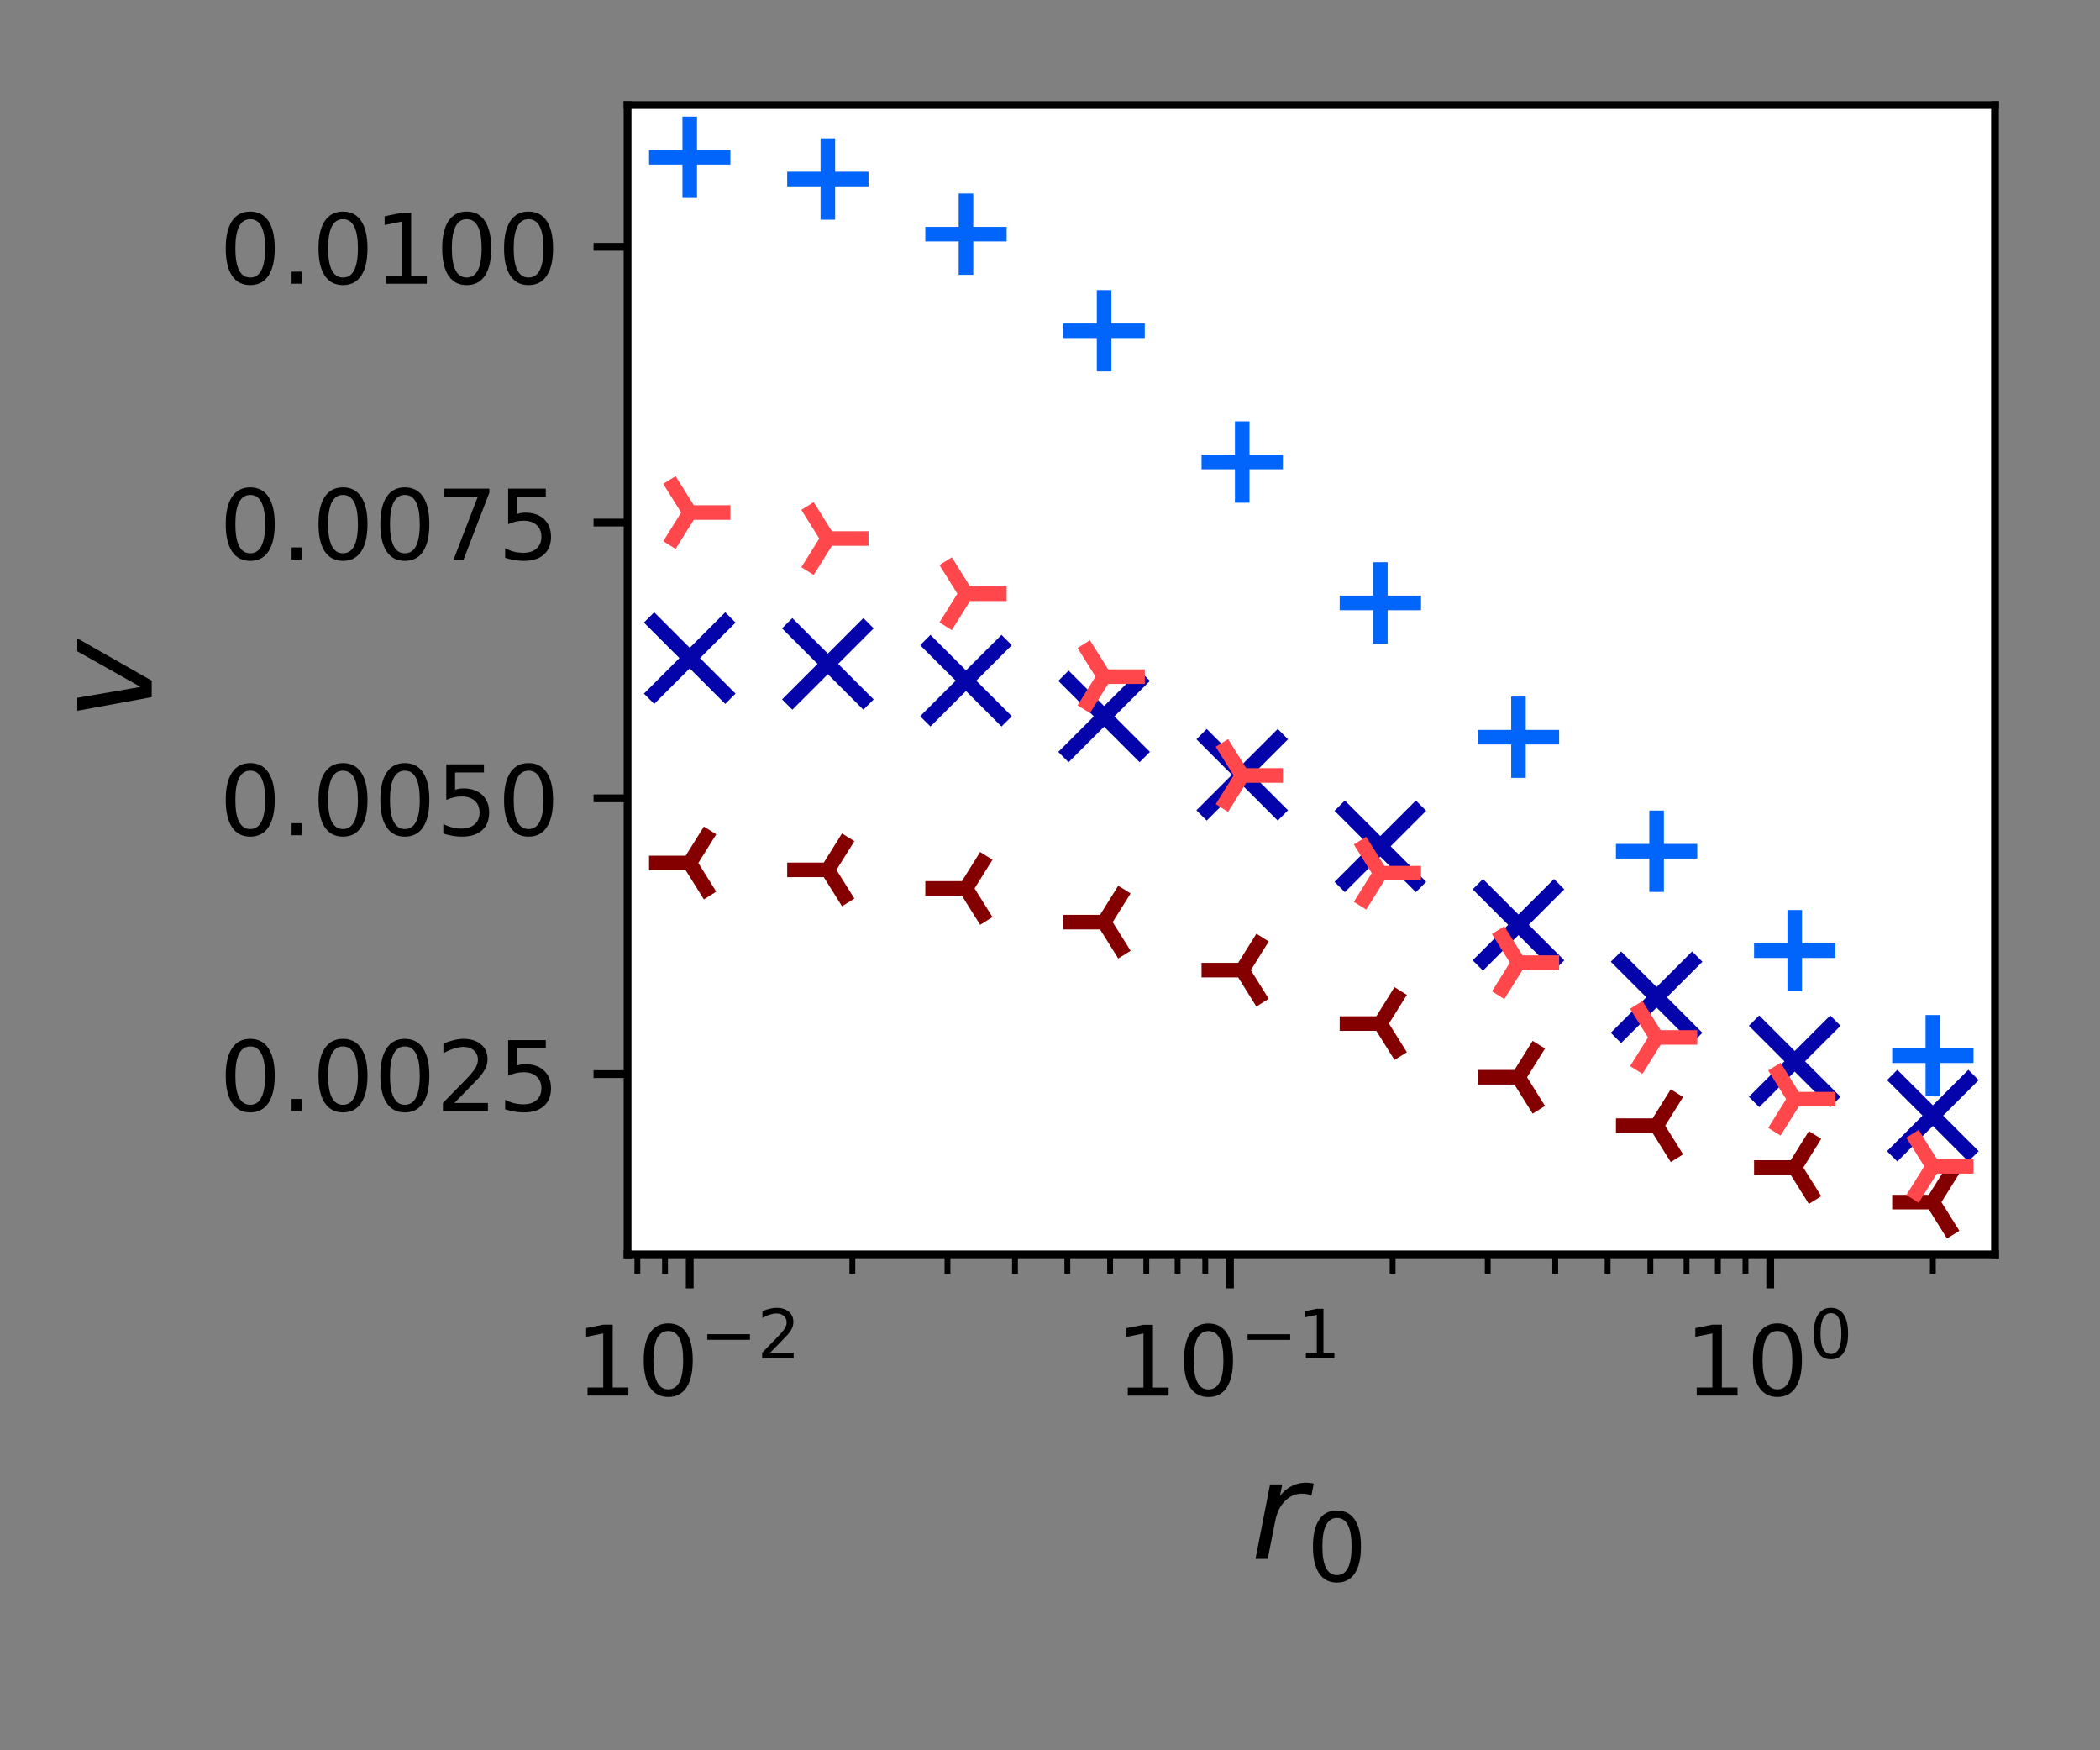 <?xml version="1.0" encoding="utf-8" standalone="no"?>
<!DOCTYPE svg PUBLIC "-//W3C//DTD SVG 1.1//EN"
  "http://www.w3.org/Graphics/SVG/1.1/DTD/svg11.dtd">
<!-- Created with matplotlib (https://matplotlib.org/) -->
<svg height="180pt" version="1.1" viewBox="0 0 216 180" width="216pt" xmlns="http://www.w3.org/2000/svg" xmlns:xlink="http://www.w3.org/1999/xlink">
 <rect x="0" y="0" width="216" height="180" fill="#808080" stroke="none"/>
 <defs>
  <style type="text/css">*{stroke-linecap:butt;stroke-linejoin:round;}</style>
 </defs>
 <g id="figure_1">
  <g id="patch_1">
   <path d="M 0 180 
L 216 180 
L 216 0 
L 0 0 
z
" style="fill:none;"/>
  </g>
  <g id="axes_1">
   <g id="patch_2">
    <path d="M 64.55 129 
L 205.2 129 
L 205.2 10.8 
L 64.55 10.8 
z
" style="fill:#ffffff;"/>
   </g>
   <g id="PathCollection_1">
    <defs>
     <path d="M -4.183 4.183 
L 4.183 -4.183 
M -4.183 -4.183 
L 4.183 4.183 
" id="m0d4c875cfc" style="stroke:#0504aa;stroke-width:1.5;"/>
    </defs>
    <g clip-path="url(#p93377b6240)">
     <use style="fill:#0504aa;stroke:#0504aa;stroke-width:1.5;" x="70.943" xlink:href="#m0d4c875cfc" y="67.679"/>
     <use style="fill:#0504aa;stroke:#0504aa;stroke-width:1.5;" x="85.15" xlink:href="#m0d4c875cfc" y="68.275"/>
     <use style="fill:#0504aa;stroke:#0504aa;stroke-width:1.5;" x="99.357" xlink:href="#m0d4c875cfc" y="70.003"/>
     <use style="fill:#0504aa;stroke:#0504aa;stroke-width:1.5;" x="113.564" xlink:href="#m0d4c875cfc" y="73.674"/>
     <use style="fill:#0504aa;stroke:#0504aa;stroke-width:1.5;" x="127.771" xlink:href="#m0d4c875cfc" y="79.679"/>
     <use style="fill:#0504aa;stroke:#0504aa;stroke-width:1.5;" x="141.979" xlink:href="#m0d4c875cfc" y="87.037"/>
     <use style="fill:#0504aa;stroke:#0504aa;stroke-width:1.5;" x="156.186" xlink:href="#m0d4c875cfc" y="95.109"/>
     <use style="fill:#0504aa;stroke:#0504aa;stroke-width:1.5;" x="170.393" xlink:href="#m0d4c875cfc" y="102.56"/>
     <use style="fill:#0504aa;stroke:#0504aa;stroke-width:1.5;" x="184.6" xlink:href="#m0d4c875cfc" y="109.144"/>
     <use style="fill:#0504aa;stroke:#0504aa;stroke-width:1.5;" x="198.807" xlink:href="#m0d4c875cfc" y="114.733"/>
    </g>
   </g>
   <g id="PathCollection_2">
    <defs>
     <path d="M -4.183 0 
L 4.183 0 
M 0 4.183 
L 0 -4.183 
" id="md578729fe4" style="stroke:#0165fc;stroke-width:1.5;"/>
    </defs>
    <g clip-path="url(#p93377b6240)">
     <use style="fill:#0165fc;stroke:#0165fc;stroke-width:1.5;" x="70.943" xlink:href="#md578729fe4" y="16.173"/>
     <use style="fill:#0165fc;stroke:#0165fc;stroke-width:1.5;" x="85.15" xlink:href="#md578729fe4" y="18.412"/>
     <use style="fill:#0165fc;stroke:#0165fc;stroke-width:1.5;" x="99.357" xlink:href="#md578729fe4" y="24.083"/>
     <use style="fill:#0165fc;stroke:#0165fc;stroke-width:1.5;" x="113.564" xlink:href="#md578729fe4" y="34.019"/>
     <use style="fill:#0165fc;stroke:#0165fc;stroke-width:1.5;" x="127.771" xlink:href="#md578729fe4" y="47.516"/>
     <use style="fill:#0165fc;stroke:#0165fc;stroke-width:1.5;" x="141.979" xlink:href="#md578729fe4" y="62.004"/>
     <use style="fill:#0165fc;stroke:#0165fc;stroke-width:1.5;" x="156.186" xlink:href="#md578729fe4" y="75.814"/>
     <use style="fill:#0165fc;stroke:#0165fc;stroke-width:1.5;" x="170.393" xlink:href="#md578729fe4" y="87.543"/>
     <use style="fill:#0165fc;stroke:#0165fc;stroke-width:1.5;" x="184.6" xlink:href="#md578729fe4" y="97.77"/>
     <use style="fill:#0165fc;stroke:#0165fc;stroke-width:1.5;" x="198.807" xlink:href="#md578729fe4" y="108.57"/>
    </g>
   </g>
   <g id="PathCollection_3">
    <defs>
     <path d="M 0 0 
L -4.183 -0 
M 0 0 
L 2.092 3.347 
M 0 0 
L 2.092 -3.347 
" id="me064fa8a12" style="stroke:#840000;stroke-width:1.5;"/>
    </defs>
    <g clip-path="url(#p93377b6240)">
     <use style="fill:#840000;stroke:#840000;stroke-width:1.5;" x="70.943" xlink:href="#me064fa8a12" y="88.75"/>
     <use style="fill:#840000;stroke:#840000;stroke-width:1.5;" x="85.15" xlink:href="#me064fa8a12" y="89.458"/>
     <use style="fill:#840000;stroke:#840000;stroke-width:1.5;" x="99.357" xlink:href="#me064fa8a12" y="91.365"/>
     <use style="fill:#840000;stroke:#840000;stroke-width:1.5;" x="113.564" xlink:href="#me064fa8a12" y="94.831"/>
     <use style="fill:#840000;stroke:#840000;stroke-width:1.5;" x="127.771" xlink:href="#me064fa8a12" y="99.77"/>
     <use style="fill:#840000;stroke:#840000;stroke-width:1.5;" x="141.979" xlink:href="#me064fa8a12" y="105.264"/>
     <use style="fill:#840000;stroke:#840000;stroke-width:1.5;" x="156.186" xlink:href="#me064fa8a12" y="110.786"/>
     <use style="fill:#840000;stroke:#840000;stroke-width:1.5;" x="170.393" xlink:href="#me064fa8a12" y="115.767"/>
     <use style="fill:#840000;stroke:#840000;stroke-width:1.5;" x="184.6" xlink:href="#me064fa8a12" y="120.069"/>
     <use style="fill:#840000;stroke:#840000;stroke-width:1.5;" x="198.807" xlink:href="#me064fa8a12" y="123.627"/>
    </g>
   </g>
   <g id="PathCollection_4">
    <defs>
     <path d="M 0 0 
L 4.183 0 
M 0 0 
L -2.092 -3.347 
M 0 0 
L -2.092 3.347 
" id="ma8a08977b6" style="stroke:#ff474c;stroke-width:1.5;"/>
    </defs>
    <g clip-path="url(#p93377b6240)">
     <use style="fill:#ff474c;stroke:#ff474c;stroke-width:1.5;" x="70.943" xlink:href="#ma8a08977b6" y="52.708"/>
     <use style="fill:#ff474c;stroke:#ff474c;stroke-width:1.5;" x="85.15" xlink:href="#ma8a08977b6" y="55.383"/>
     <use style="fill:#ff474c;stroke:#ff474c;stroke-width:1.5;" x="99.357" xlink:href="#ma8a08977b6" y="61.058"/>
     <use style="fill:#ff474c;stroke:#ff474c;stroke-width:1.5;" x="113.564" xlink:href="#ma8a08977b6" y="69.586"/>
     <use style="fill:#ff474c;stroke:#ff474c;stroke-width:1.5;" x="127.771" xlink:href="#ma8a08977b6" y="79.751"/>
     <use style="fill:#ff474c;stroke:#ff474c;stroke-width:1.5;" x="141.979" xlink:href="#ma8a08977b6" y="89.797"/>
     <use style="fill:#ff474c;stroke:#ff474c;stroke-width:1.5;" x="156.186" xlink:href="#ma8a08977b6" y="99.001"/>
     <use style="fill:#ff474c;stroke:#ff474c;stroke-width:1.5;" x="170.393" xlink:href="#ma8a08977b6" y="106.693"/>
     <use style="fill:#ff474c;stroke:#ff474c;stroke-width:1.5;" x="184.6" xlink:href="#ma8a08977b6" y="113.04"/>
     <use style="fill:#ff474c;stroke:#ff474c;stroke-width:1.5;" x="198.807" xlink:href="#ma8a08977b6" y="119.946"/>
    </g>
   </g>
   <g id="matplotlib.axis_1">
    <g id="xtick_1">
     <g id="line2d_1">
      <defs>
       <path d="M 0 0 
L 0 3.5 
" id="mf10f271a37" style="stroke:#000000;stroke-width:0.8;"/>
      </defs>
      <g>
       <use style="stroke:#000000;stroke-width:0.8;" x="70.943" xlink:href="#mf10f271a37" y="129"/>
      </g>
     </g>
     <g id="text_1">
      <!-- $\mathdefault{10^{-2}}$ -->
      <g transform="translate(59.193 143.598)scale(0.1 -0.1)">
       <defs>
        <path d="M 12.406 8.297 
L 28.516 8.297 
L 28.516 63.922 
L 10.984 60.406 
L 10.984 69.391 
L 28.422 72.906 
L 38.281 72.906 
L 38.281 8.297 
L 54.391 8.297 
L 54.391 0 
L 12.406 0 
z
" id="DejaVuSans-49"/>
        <path d="M 31.781 66.406 
Q 24.172 66.406 20.328 58.906 
Q 16.5 51.422 16.5 36.375 
Q 16.5 21.391 20.328 13.891 
Q 24.172 6.391 31.781 6.391 
Q 39.453 6.391 43.281 13.891 
Q 47.125 21.391 47.125 36.375 
Q 47.125 51.422 43.281 58.906 
Q 39.453 66.406 31.781 66.406 
z
M 31.781 74.219 
Q 44.047 74.219 50.516 64.516 
Q 56.984 54.828 56.984 36.375 
Q 56.984 17.969 50.516 8.266 
Q 44.047 -1.422 31.781 -1.422 
Q 19.531 -1.422 13.062 8.266 
Q 6.594 17.969 6.594 36.375 
Q 6.594 54.828 13.062 64.516 
Q 19.531 74.219 31.781 74.219 
z
" id="DejaVuSans-48"/>
        <path d="M 10.594 35.5 
L 73.188 35.5 
L 73.188 27.203 
L 10.594 27.203 
z
" id="DejaVuSans-8722"/>
        <path d="M 19.188 8.297 
L 53.609 8.297 
L 53.609 0 
L 7.328 0 
L 7.328 8.297 
Q 12.938 14.109 22.625 23.891 
Q 32.328 33.688 34.812 36.531 
Q 39.547 41.844 41.422 45.531 
Q 43.312 49.219 43.312 52.781 
Q 43.312 58.594 39.234 62.25 
Q 35.156 65.922 28.609 65.922 
Q 23.969 65.922 18.812 64.312 
Q 13.672 62.703 7.812 59.422 
L 7.812 69.391 
Q 13.766 71.781 18.938 73 
Q 24.125 74.219 28.422 74.219 
Q 39.75 74.219 46.484 68.547 
Q 53.219 62.891 53.219 53.422 
Q 53.219 48.922 51.531 44.891 
Q 49.859 40.875 45.406 35.406 
Q 44.188 33.984 37.641 27.219 
Q 31.109 20.453 19.188 8.297 
z
" id="DejaVuSans-50"/>
       </defs>
       <use transform="translate(0 0.766)" xlink:href="#DejaVuSans-49"/>
       <use transform="translate(63.623 0.766)" xlink:href="#DejaVuSans-48"/>
       <use transform="translate(128.203 39.047)scale(0.7)" xlink:href="#DejaVuSans-8722"/>
       <use transform="translate(186.855 39.047)scale(0.7)" xlink:href="#DejaVuSans-50"/>
      </g>
     </g>
    </g>
    <g id="xtick_2">
     <g id="line2d_2">
      <g>
       <use style="stroke:#000000;stroke-width:0.8;" x="126.511" xlink:href="#mf10f271a37" y="129"/>
      </g>
     </g>
     <g id="text_2">
      <!-- $\mathdefault{10^{-1}}$ -->
      <g transform="translate(114.761 143.598)scale(0.1 -0.1)">
       <use transform="translate(0 0.684)" xlink:href="#DejaVuSans-49"/>
       <use transform="translate(63.623 0.684)" xlink:href="#DejaVuSans-48"/>
       <use transform="translate(128.203 38.966)scale(0.7)" xlink:href="#DejaVuSans-8722"/>
       <use transform="translate(186.855 38.966)scale(0.7)" xlink:href="#DejaVuSans-49"/>
      </g>
     </g>
    </g>
    <g id="xtick_3">
     <g id="line2d_3">
      <g>
       <use style="stroke:#000000;stroke-width:0.8;" x="182.079" xlink:href="#mf10f271a37" y="129"/>
      </g>
     </g>
     <g id="text_3">
      <!-- $\mathdefault{10^{0}}$ -->
      <g transform="translate(173.279 143.598)scale(0.1 -0.1)">
       <use transform="translate(0 0.766)" xlink:href="#DejaVuSans-49"/>
       <use transform="translate(63.623 0.766)" xlink:href="#DejaVuSans-48"/>
       <use transform="translate(128.203 39.047)scale(0.7)" xlink:href="#DejaVuSans-48"/>
      </g>
     </g>
    </g>
    <g id="xtick_4">
     <g id="line2d_4">
      <defs>
       <path d="M 0 0 
L 0 2 
" id="maeb54dcafe" style="stroke:#000000;stroke-width:0.6;"/>
      </defs>
      <g>
       <use style="stroke:#000000;stroke-width:0.6;" x="65.558" xlink:href="#maeb54dcafe" y="129"/>
      </g>
     </g>
    </g>
    <g id="xtick_5">
     <g id="line2d_5">
      <g>
       <use style="stroke:#000000;stroke-width:0.6;" x="68.401" xlink:href="#maeb54dcafe" y="129"/>
      </g>
     </g>
    </g>
    <g id="xtick_6">
     <g id="line2d_6">
      <g>
       <use style="stroke:#000000;stroke-width:0.6;" x="87.671" xlink:href="#maeb54dcafe" y="129"/>
      </g>
     </g>
    </g>
    <g id="xtick_7">
     <g id="line2d_7">
      <g>
       <use style="stroke:#000000;stroke-width:0.6;" x="97.456" xlink:href="#maeb54dcafe" y="129"/>
      </g>
     </g>
    </g>
    <g id="xtick_8">
     <g id="line2d_8">
      <g>
       <use style="stroke:#000000;stroke-width:0.6;" x="104.398" xlink:href="#maeb54dcafe" y="129"/>
      </g>
     </g>
    </g>
    <g id="xtick_9">
     <g id="line2d_9">
      <g>
       <use style="stroke:#000000;stroke-width:0.6;" x="109.784" xlink:href="#maeb54dcafe" y="129"/>
      </g>
     </g>
    </g>
    <g id="xtick_10">
     <g id="line2d_10">
      <g>
       <use style="stroke:#000000;stroke-width:0.6;" x="114.183" xlink:href="#maeb54dcafe" y="129"/>
      </g>
     </g>
    </g>
    <g id="xtick_11">
     <g id="line2d_11">
      <g>
       <use style="stroke:#000000;stroke-width:0.6;" x="117.904" xlink:href="#maeb54dcafe" y="129"/>
      </g>
     </g>
    </g>
    <g id="xtick_12">
     <g id="line2d_12">
      <g>
       <use style="stroke:#000000;stroke-width:0.6;" x="121.126" xlink:href="#maeb54dcafe" y="129"/>
      </g>
     </g>
    </g>
    <g id="xtick_13">
     <g id="line2d_13">
      <g>
       <use style="stroke:#000000;stroke-width:0.6;" x="123.969" xlink:href="#maeb54dcafe" y="129"/>
      </g>
     </g>
    </g>
    <g id="xtick_14">
     <g id="line2d_14">
      <g>
       <use style="stroke:#000000;stroke-width:0.6;" x="143.239" xlink:href="#maeb54dcafe" y="129"/>
      </g>
     </g>
    </g>
    <g id="xtick_15">
     <g id="line2d_15">
      <g>
       <use style="stroke:#000000;stroke-width:0.6;" x="153.024" xlink:href="#maeb54dcafe" y="129"/>
      </g>
     </g>
    </g>
    <g id="xtick_16">
     <g id="line2d_16">
      <g>
       <use style="stroke:#000000;stroke-width:0.6;" x="159.966" xlink:href="#maeb54dcafe" y="129"/>
      </g>
     </g>
    </g>
    <g id="xtick_17">
     <g id="line2d_17">
      <g>
       <use style="stroke:#000000;stroke-width:0.6;" x="165.352" xlink:href="#maeb54dcafe" y="129"/>
      </g>
     </g>
    </g>
    <g id="xtick_18">
     <g id="line2d_18">
      <g>
       <use style="stroke:#000000;stroke-width:0.6;" x="169.751" xlink:href="#maeb54dcafe" y="129"/>
      </g>
     </g>
    </g>
    <g id="xtick_19">
     <g id="line2d_19">
      <g>
       <use style="stroke:#000000;stroke-width:0.6;" x="173.472" xlink:href="#maeb54dcafe" y="129"/>
      </g>
     </g>
    </g>
    <g id="xtick_20">
     <g id="line2d_20">
      <g>
       <use style="stroke:#000000;stroke-width:0.6;" x="176.694" xlink:href="#maeb54dcafe" y="129"/>
      </g>
     </g>
    </g>
    <g id="xtick_21">
     <g id="line2d_21">
      <g>
       <use style="stroke:#000000;stroke-width:0.6;" x="179.537" xlink:href="#maeb54dcafe" y="129"/>
      </g>
     </g>
    </g>
    <g id="xtick_22">
     <g id="line2d_22">
      <g>
       <use style="stroke:#000000;stroke-width:0.6;" x="198.807" xlink:href="#maeb54dcafe" y="129"/>
      </g>
     </g>
    </g>
    <g id="text_4">
     <!-- $r_0$ -->
     <g transform="translate(128.645 160.316)scale(0.14 -0.14)">
      <defs>
       <path d="M 44.578 46.391 
Q 43.219 47.125 41.453 47.516 
Q 39.703 47.906 37.703 47.906 
Q 30.516 47.906 25.141 42.453 
Q 19.781 37.016 18.016 27.875 
L 12.5 0 
L 3.516 0 
L 14.203 54.688 
L 23.188 54.688 
L 21.484 46.188 
Q 25.047 50.922 30 53.453 
Q 34.969 56 40.578 56 
Q 42.047 56 43.453 55.828 
Q 44.875 55.672 46.297 55.281 
z
" id="DejaVuSans-Oblique-114"/>
      </defs>
      <use xlink:href="#DejaVuSans-Oblique-114"/>
      <use transform="translate(41.113 -16.406)scale(0.7)" xlink:href="#DejaVuSans-48"/>
     </g>
    </g>
   </g>
   <g id="matplotlib.axis_2">
    <g id="ytick_1">
     <g id="line2d_23">
      <defs>
       <path d="M 0 0 
L -3.5 0 
" id="m97a8c4925e" style="stroke:#000000;stroke-width:0.8;"/>
      </defs>
      <g>
       <use style="stroke:#000000;stroke-width:0.8;" x="64.55" xlink:href="#m97a8c4925e" y="110.46"/>
      </g>
     </g>
     <g id="text_5">
      <!-- 0.0025 -->
      <g transform="translate(22.559 114.259)scale(0.1 -0.1)">
       <defs>
        <path d="M 10.688 12.406 
L 21 12.406 
L 21 0 
L 10.688 0 
z
" id="DejaVuSans-46"/>
        <path d="M 10.797 72.906 
L 49.516 72.906 
L 49.516 64.594 
L 19.828 64.594 
L 19.828 46.734 
Q 21.969 47.469 24.109 47.828 
Q 26.266 48.188 28.422 48.188 
Q 40.625 48.188 47.75 41.5 
Q 54.891 34.812 54.891 23.391 
Q 54.891 11.625 47.562 5.094 
Q 40.234 -1.422 26.906 -1.422 
Q 22.312 -1.422 17.547 -0.641 
Q 12.797 0.141 7.719 1.703 
L 7.719 11.625 
Q 12.109 9.234 16.797 8.062 
Q 21.484 6.891 26.703 6.891 
Q 35.156 6.891 40.078 11.328 
Q 45.016 15.766 45.016 23.391 
Q 45.016 31 40.078 35.438 
Q 35.156 39.891 26.703 39.891 
Q 22.75 39.891 18.812 39.016 
Q 14.891 38.141 10.797 36.281 
z
" id="DejaVuSans-53"/>
       </defs>
       <use xlink:href="#DejaVuSans-48"/>
       <use x="63.623" xlink:href="#DejaVuSans-46"/>
       <use x="95.41" xlink:href="#DejaVuSans-48"/>
       <use x="159.033" xlink:href="#DejaVuSans-48"/>
       <use x="222.656" xlink:href="#DejaVuSans-50"/>
       <use x="286.279" xlink:href="#DejaVuSans-53"/>
      </g>
     </g>
    </g>
    <g id="ytick_2">
     <g id="line2d_24">
      <g>
       <use style="stroke:#000000;stroke-width:0.8;" x="64.55" xlink:href="#m97a8c4925e" y="82.1"/>
      </g>
     </g>
     <g id="text_6">
      <!-- 0.0050 -->
      <g transform="translate(22.559 85.899)scale(0.1 -0.1)">
       <use xlink:href="#DejaVuSans-48"/>
       <use x="63.623" xlink:href="#DejaVuSans-46"/>
       <use x="95.41" xlink:href="#DejaVuSans-48"/>
       <use x="159.033" xlink:href="#DejaVuSans-48"/>
       <use x="222.656" xlink:href="#DejaVuSans-53"/>
       <use x="286.279" xlink:href="#DejaVuSans-48"/>
      </g>
     </g>
    </g>
    <g id="ytick_3">
     <g id="line2d_25">
      <g>
       <use style="stroke:#000000;stroke-width:0.8;" x="64.55" xlink:href="#m97a8c4925e" y="53.741"/>
      </g>
     </g>
     <g id="text_7">
      <!-- 0.0075 -->
      <g transform="translate(22.559 57.54)scale(0.1 -0.1)">
       <defs>
        <path d="M 8.203 72.906 
L 55.078 72.906 
L 55.078 68.703 
L 28.609 0 
L 18.312 0 
L 43.219 64.594 
L 8.203 64.594 
z
" id="DejaVuSans-55"/>
       </defs>
       <use xlink:href="#DejaVuSans-48"/>
       <use x="63.623" xlink:href="#DejaVuSans-46"/>
       <use x="95.41" xlink:href="#DejaVuSans-48"/>
       <use x="159.033" xlink:href="#DejaVuSans-48"/>
       <use x="222.656" xlink:href="#DejaVuSans-55"/>
       <use x="286.279" xlink:href="#DejaVuSans-53"/>
      </g>
     </g>
    </g>
    <g id="ytick_4">
     <g id="line2d_26">
      <g>
       <use style="stroke:#000000;stroke-width:0.8;" x="64.55" xlink:href="#m97a8c4925e" y="25.381"/>
      </g>
     </g>
     <g id="text_8">
      <!-- 0.0100 -->
      <g transform="translate(22.559 29.18)scale(0.1 -0.1)">
       <use xlink:href="#DejaVuSans-48"/>
       <use x="63.623" xlink:href="#DejaVuSans-46"/>
       <use x="95.41" xlink:href="#DejaVuSans-48"/>
       <use x="159.033" xlink:href="#DejaVuSans-49"/>
       <use x="222.656" xlink:href="#DejaVuSans-48"/>
       <use x="286.279" xlink:href="#DejaVuSans-48"/>
      </g>
     </g>
    </g>
    <g id="text_9">
     <!-- $v$ -->
     <g transform="translate(15.648 74.1)rotate(-90)scale(0.14 -0.14)">
      <defs>
       <path d="M 7.172 54.688 
L 16.703 54.688 
L 24.703 8.203 
L 50.875 54.688 
L 60.406 54.688 
L 29.297 0 
L 17.188 0 
z
" id="DejaVuSans-Oblique-118"/>
      </defs>
      <use transform="translate(0 0.312)" xlink:href="#DejaVuSans-Oblique-118"/>
     </g>
    </g>
   </g>
   <g id="patch_3">
    <path d="M 64.55 129 
L 64.55 10.8 
" style="fill:none;stroke:#000000;stroke-linecap:square;stroke-linejoin:miter;stroke-width:0.8;"/>
   </g>
   <g id="patch_4">
    <path d="M 205.2 129 
L 205.2 10.8 
" style="fill:none;stroke:#000000;stroke-linecap:square;stroke-linejoin:miter;stroke-width:0.8;"/>
   </g>
   <g id="patch_5">
    <path d="M 64.55 129 
L 205.2 129 
" style="fill:none;stroke:#000000;stroke-linecap:square;stroke-linejoin:miter;stroke-width:0.8;"/>
   </g>
   <g id="patch_6">
    <path d="M 64.55 10.8 
L 205.2 10.8 
" style="fill:none;stroke:#000000;stroke-linecap:square;stroke-linejoin:miter;stroke-width:0.8;"/>
   </g>
  </g>
 </g>
 <defs>
  <clipPath id="p93377b6240">
   <rect height="118.2" width="140.65" x="64.55" y="10.8"/>
  </clipPath>
 </defs>
</svg>
